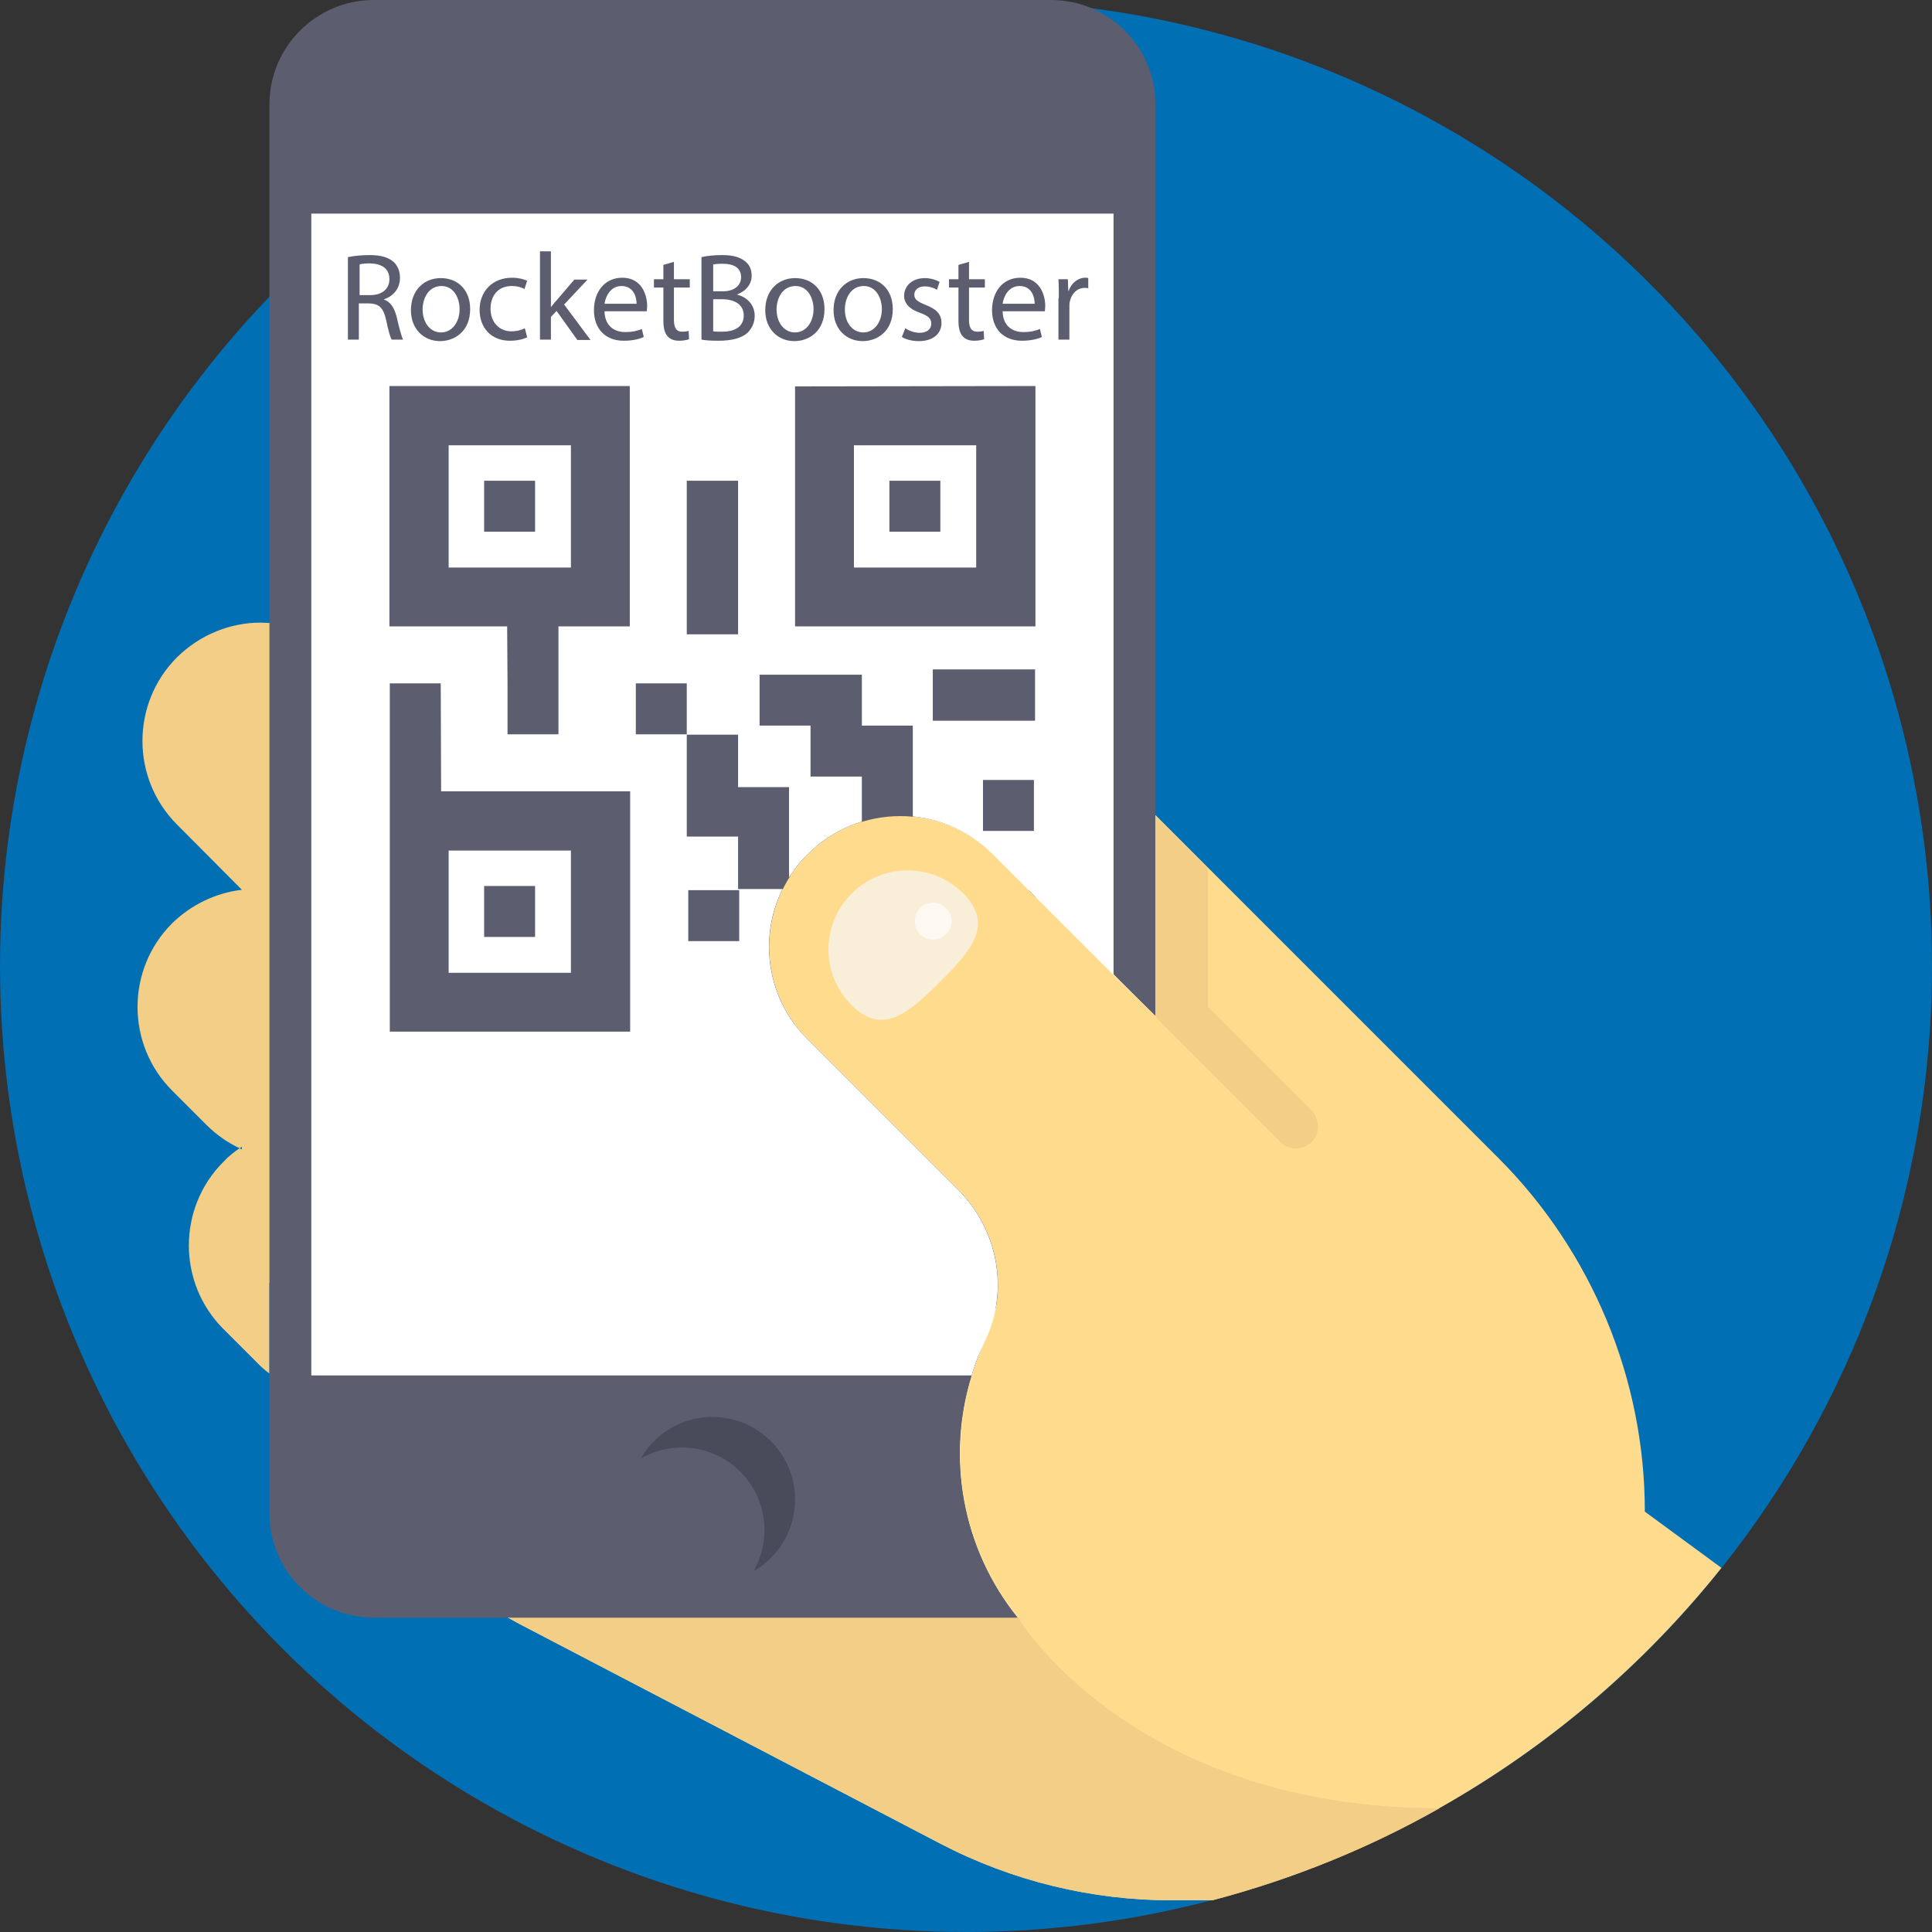 <svg version="1.1" id="Capa_1" xmlns="http://www.w3.org/2000/svg" x="0" y="0" viewBox="0 0 512 512" xml:space="preserve"><rect x="0" y="0" width="512" height="512" fill="#333333" stroke="none"/><style>.st1{fill:#ffdc8d}.st2{fill:#f2ce86}.st3{fill:#5c5e70}.st4{fill:#fff}</style><circle cx="256" cy="256" r="256" fill="#006fb4"/><path class="st1" d="M456.2 415.5c-20.5 25.7-45.9 47.4-74.8 63.7-18.7 10.6-38.9 18.8-60.2 24.4h-10.7c-21.3 0-42.3-5.1-61.3-15l-111.7-58.3-24.5-13.5L86.2 402l135.3-6.3c15.3 0 11.5-37.5 11.5-52.8L306.2 216l90.9 90.9c12.4 12.4 22.1 27.1 28.7 43s10.1 33.1 10.1 50.7l20.3 14.9z"/><path class="st2" d="M381.5 479.2c-18.7 10.6-38.9 18.8-60.2 24.4h-10.7c-21.3 0-42.3-5.1-61.3-15l-111.7-58.3-24.6-13.5 156.7 11.8s30.3 50.6 111.8 50.6zM86.7 165.1H71.4c-.8 0-1.5-.1-2.3-.1-8 0-16 3.1-22.2 9.2-12.2 12.2-12.2 32.1 0 44.3l17.2 17.3c-6.7.8-13.3 3.8-18.5 8.9-12.2 12.2-12.2 32.1 0 44.3l9.1 9.1c2.6 2.6 5.6 4.7 8.8 6.2.2-.1.4-.3.6-.4v.7l-.6-.3c-1.5 1-3 2.2-4.3 3.6-12.2 12.2-12.2 32.1 0 44.3l9.1 9.1c1 1 2 1.9 3.1 2.7v-24h15.3V165.1z"/><path class="st3" d="M278.5 0H99.1C83.8 0 71.4 12.4 71.4 27.7V401c0 15.3 12.4 27.7 27.7 27.7h170.6c-14.8-18.4-18.9-42.6-12.2-64.1l37.6-106.1 11.1 11.1V27.7c0-15.3-12.4-27.7-27.7-27.7"/><path class="st4" d="M214 226.4c-6.8 6.8-10.2 15.6-10.2 24.5s3.4 17.8 10.2 24.5l39.9 39.9c10.5 10.5 13.6 26.5 7.2 39.9-1.4 3-2.7 6.1-3.6 9.3h-175V56.6h212.6v201.8l-32-32c-13.5-13.6-35.5-13.6-49.1 0z"/><path d="M210.7 397.4c0 8.1-4.4 15.2-11 19 1.8-3.2 2.9-6.9 2.9-10.9 0-12.1-9.8-21.9-21.9-21.9-4 0-7.7 1.1-10.9 2.9 3.8-6.6 10.9-11 19-11 12.1 0 21.9 9.8 21.9 21.9z" fill="#494b5b"/><path class="st2" d="M347.5 294.2l-27.4-27.4v-36.7l-13.9-13.9v53.3l33.1 33.1c3.7 3.7 10 1.1 10-4.1-.1-1.7-.7-3.2-1.8-4.3z"/><path class="st4" d="M260.8 273.4v-13.5h13.5v13.5h-13.5m-51.1-23.9V236h13.5v27h-13.5v-13.5m37.5 0V236h13.5v13.5h-13.5m-5.3-33.1v3h-13.5v-1.6c-5.2 1.6-10.2 4.5-14.3 8.6-1.7 1.7-3.3 3.6-4.6 5.6v3.7h-2.1c-2.3 4.8-3.5 10-3.5 15.2 0 8.9 3.4 17.8 10.2 24.5l39.9 39.9c10.5 10.5 13.6 26.5 7.2 39.9-1.4 3-2.7 6.1-3.6 9.3H227h30.6c-6.7 21.6-2.7 45.7 12.2 64.1h5.9c16.8 0 30.5-13.6 30.6-30.3V269.4l-11.1-11.1-20.8-20.8v11.9h-13.5v-13.5h11.9l-9.6-9.6c-6-5.9-13.6-9.2-21.3-9.9m53.2-159.8H179.9h115.2"/><path class="st3" d="M128.3 127.4h13.5v13.5h-13.5zM128.3 234.8h13.5v13.5h-13.5zM210.7 102.4V166h63.7v-63.7l-63.7.1zm48 48h-32.4V118h32.4v32.4z"/><path class="st3" d="M235.7 127.4h13.5v13.5h-13.5zM195.6 208.2v-13.5H182v27h13.6v13.9h13.5v-27h-13.5zM247.2 177.4V191h27.1v-13.6h-13.5zM182.4 235.9h13.5v13.5h-13.5zM168.5 181.1H182v13.5h-13.5zM260.5 206.7H274v13.5h-13.5zM228.4 178.8h-27.1v13.5h13.5v13.5h13.6v13.6h13.5v-27.1h-13.5zM134.5 181.1v13.5H148V166h18.9v-63.7h-63.7V166h31.2l.1 15.1zM118.9 118h32.4v32.4h-32.4V118z"/><path class="st3" d="M116.8 181.1h-13.5v92.3H167v-63.7h-50.1l-.1-28.6zm2.1 44.3h32.4v32.4h-32.4v-32.4zM195.6 154.5v-27.1H182v40.7h13.6z"/><path class="st1" d="M295.1 258.4l-32-32c-13.5-13.5-35.5-13.5-49 0-6.8 6.8-10.2 15.6-10.2 24.5s3.4 17.8 10.2 24.5l39.9 39.9c10.5 10.5 13.6 26.5 7.2 39.9-1.4 3-2.7 6.1-3.6 9.3-6.7 21.6-2.7 45.7 12.2 64.1l13.5 14.7c15.3 0 40.8-19.2 40.8-34.5l-17.7-139.4-11.3-11z"/><path d="M255.3 236.8c-8.2-8.2-21.4-8.2-29.6 0s-8.2 21.4 0 29.6 15.2 2 23.4-6.2c8.2-8.1 14.4-15.2 6.2-23.4z" fill="#f9eed7"/><circle cx="247.3" cy="244.1" r="4.9" fill="#fcf8f2"/><g><path class="st3" d="M92.4 68.1c1.5-.3 3.5-.5 5.5-.5 3.1 0 5 .6 6.4 1.8 1.1 1 1.7 2.5 1.7 4.2 0 2.9-1.8 4.9-4.2 5.7v.1c1.7.6 2.7 2.2 3.3 4.5.7 3.1 1.3 5.2 1.7 6.1h-3c-.4-.6-.9-2.5-1.5-5.3-.7-3.1-1.8-4.2-4.5-4.3h-2.7V90h-2.9V68.1zm2.9 10.1h2.9c3.1 0 5-1.7 5-4.2 0-2.9-2.1-4.1-5.1-4.2-1.4 0-2.4.1-2.8.3v8.1zM124.6 81.9c0 5.9-4.1 8.5-8 8.5-4.3 0-7.7-3.2-7.7-8.2 0-5.3 3.5-8.5 7.9-8.5 4.7 0 7.8 3.3 7.8 8.2zM112 82c0 3.5 2 6.1 4.9 6.1 2.8 0 4.9-2.6 4.9-6.2 0-2.7-1.4-6.1-4.8-6.1s-5 3.2-5 6.2zM139.7 89.4c-.8.4-2.4.9-4.6.9-4.8 0-8-3.3-8-8.2 0-4.9 3.4-8.5 8.6-8.5 1.7 0 3.2.4 4 .8l-.7 2.2c-.7-.4-1.8-.8-3.4-.8-3.7 0-5.6 2.7-5.6 6 0 3.7 2.4 6 5.5 6 1.7 0 2.7-.4 3.6-.8l.6 2.4zM146 81.4c.5-.6 1-1.3 1.5-1.8l4.7-5.5h3.5l-6.2 6.6 7 9.4H153l-5.5-7.7L146 84v6h-2.9V66.6h2.9v14.8zM160.2 82.5c.1 3.9 2.6 5.5 5.5 5.5 2.1 0 3.3-.4 4.4-.8l.5 2.1c-1 .5-2.8 1-5.3 1-4.9 0-7.9-3.2-7.9-8.1 0-4.8 2.8-8.6 7.5-8.6 5.2 0 6.6 4.6 6.6 7.5 0 .6-.1 1.1-.1 1.4h-11.2zm8.5-2c0-1.8-.8-4.7-4-4.7-2.9 0-4.2 2.7-4.5 4.7h8.5zM178.6 69.4V74h4.2v2.2h-4.2v8.6c0 2 .6 3.1 2.2 3.1.8 0 1.3-.1 1.7-.2l.1 2.2c-.6.2-1.5.4-2.6.4-1.4 0-2.4-.4-3.1-1.2-.8-.9-1.1-2.3-1.1-4.2v-8.7h-2.5V74h2.5v-3.8l2.8-.8zM186.1 68.1c1.3-.3 3.2-.5 5.2-.5 2.9 0 4.7.5 6.1 1.6 1.2.9 1.8 2.2 1.8 3.9 0 2.1-1.4 4-3.8 4.9v.1c2.1.5 4.6 2.3 4.6 5.6 0 1.9-.8 3.4-1.9 4.5-1.6 1.4-4.1 2.1-7.7 2.1-2 0-3.5-.1-4.5-.3V68.1zm2.9 9.1h2.6c3 0 4.8-1.6 4.8-3.7 0-2.6-2-3.6-4.9-3.6-1.3 0-2.1.1-2.5.2v7.1zm0 10.6c.6.1 1.4.1 2.4.1 3 0 5.7-1.1 5.7-4.3 0-3-2.6-4.3-5.7-4.3H189v8.5zM218.5 81.9c0 5.9-4.1 8.5-8 8.5-4.3 0-7.7-3.2-7.7-8.2 0-5.3 3.5-8.5 7.9-8.5 4.7 0 7.8 3.3 7.8 8.2zm-12.7.1c0 3.5 2 6.1 4.9 6.1 2.8 0 4.9-2.6 4.9-6.2 0-2.7-1.4-6.1-4.8-6.1s-5 3.2-5 6.2zM236.6 81.9c0 5.9-4.1 8.5-8 8.5-4.3 0-7.7-3.2-7.7-8.2 0-5.3 3.5-8.5 7.9-8.5 4.7 0 7.8 3.3 7.8 8.2zm-12.7.1c0 3.5 2 6.1 4.9 6.1 2.8 0 4.9-2.6 4.9-6.2 0-2.7-1.4-6.1-4.8-6.1s-5 3.2-5 6.2zM239.9 87c.9.6 2.4 1.2 3.8 1.2 2.1 0 3.1-1.1 3.1-2.4 0-1.4-.8-2.1-3-2.9-2.9-1-4.2-2.6-4.2-4.5 0-2.6 2.1-4.7 5.5-4.7 1.6 0 3 .5 3.9 1l-.7 2.1c-.6-.4-1.8-.9-3.3-.9-1.7 0-2.7 1-2.7 2.2 0 1.3 1 1.9 3 2.7 2.8 1.1 4.2 2.4 4.2 4.8 0 2.8-2.2 4.8-6 4.8-1.7 0-3.4-.4-4.5-1.1l.9-2.3zM256.8 69.4V74h4.2v2.2h-4.2v8.6c0 2 .6 3.1 2.2 3.1.8 0 1.3-.1 1.7-.2l.1 2.2c-.6.2-1.5.4-2.6.4-1.4 0-2.4-.4-3.1-1.2-.8-.9-1.1-2.3-1.1-4.2v-8.7h-2.5V74h2.5v-3.8l2.8-.8zM265.7 82.5c.1 3.9 2.6 5.5 5.5 5.5 2.1 0 3.3-.4 4.4-.8l.5 2.1c-1 .5-2.8 1-5.3 1-4.9 0-7.9-3.2-7.9-8.1 0-4.8 2.8-8.6 7.5-8.6 5.2 0 6.6 4.6 6.6 7.5 0 .6-.1 1.1-.1 1.4h-11.2zm8.5-2c0-1.8-.8-4.7-4-4.7-2.9 0-4.2 2.7-4.5 4.7h8.5zM280.6 79c0-1.9 0-3.5-.1-5h2.5l.1 3.1h.1c.7-2.1 2.5-3.5 4.4-3.5.3 0 .6 0 .8.1v2.7c-.3-.1-.6-.1-1-.1-2 0-3.5 1.6-3.9 3.7-.1.4-.1.9-.1 1.4V90h-2.9V79z"/></g></svg>
